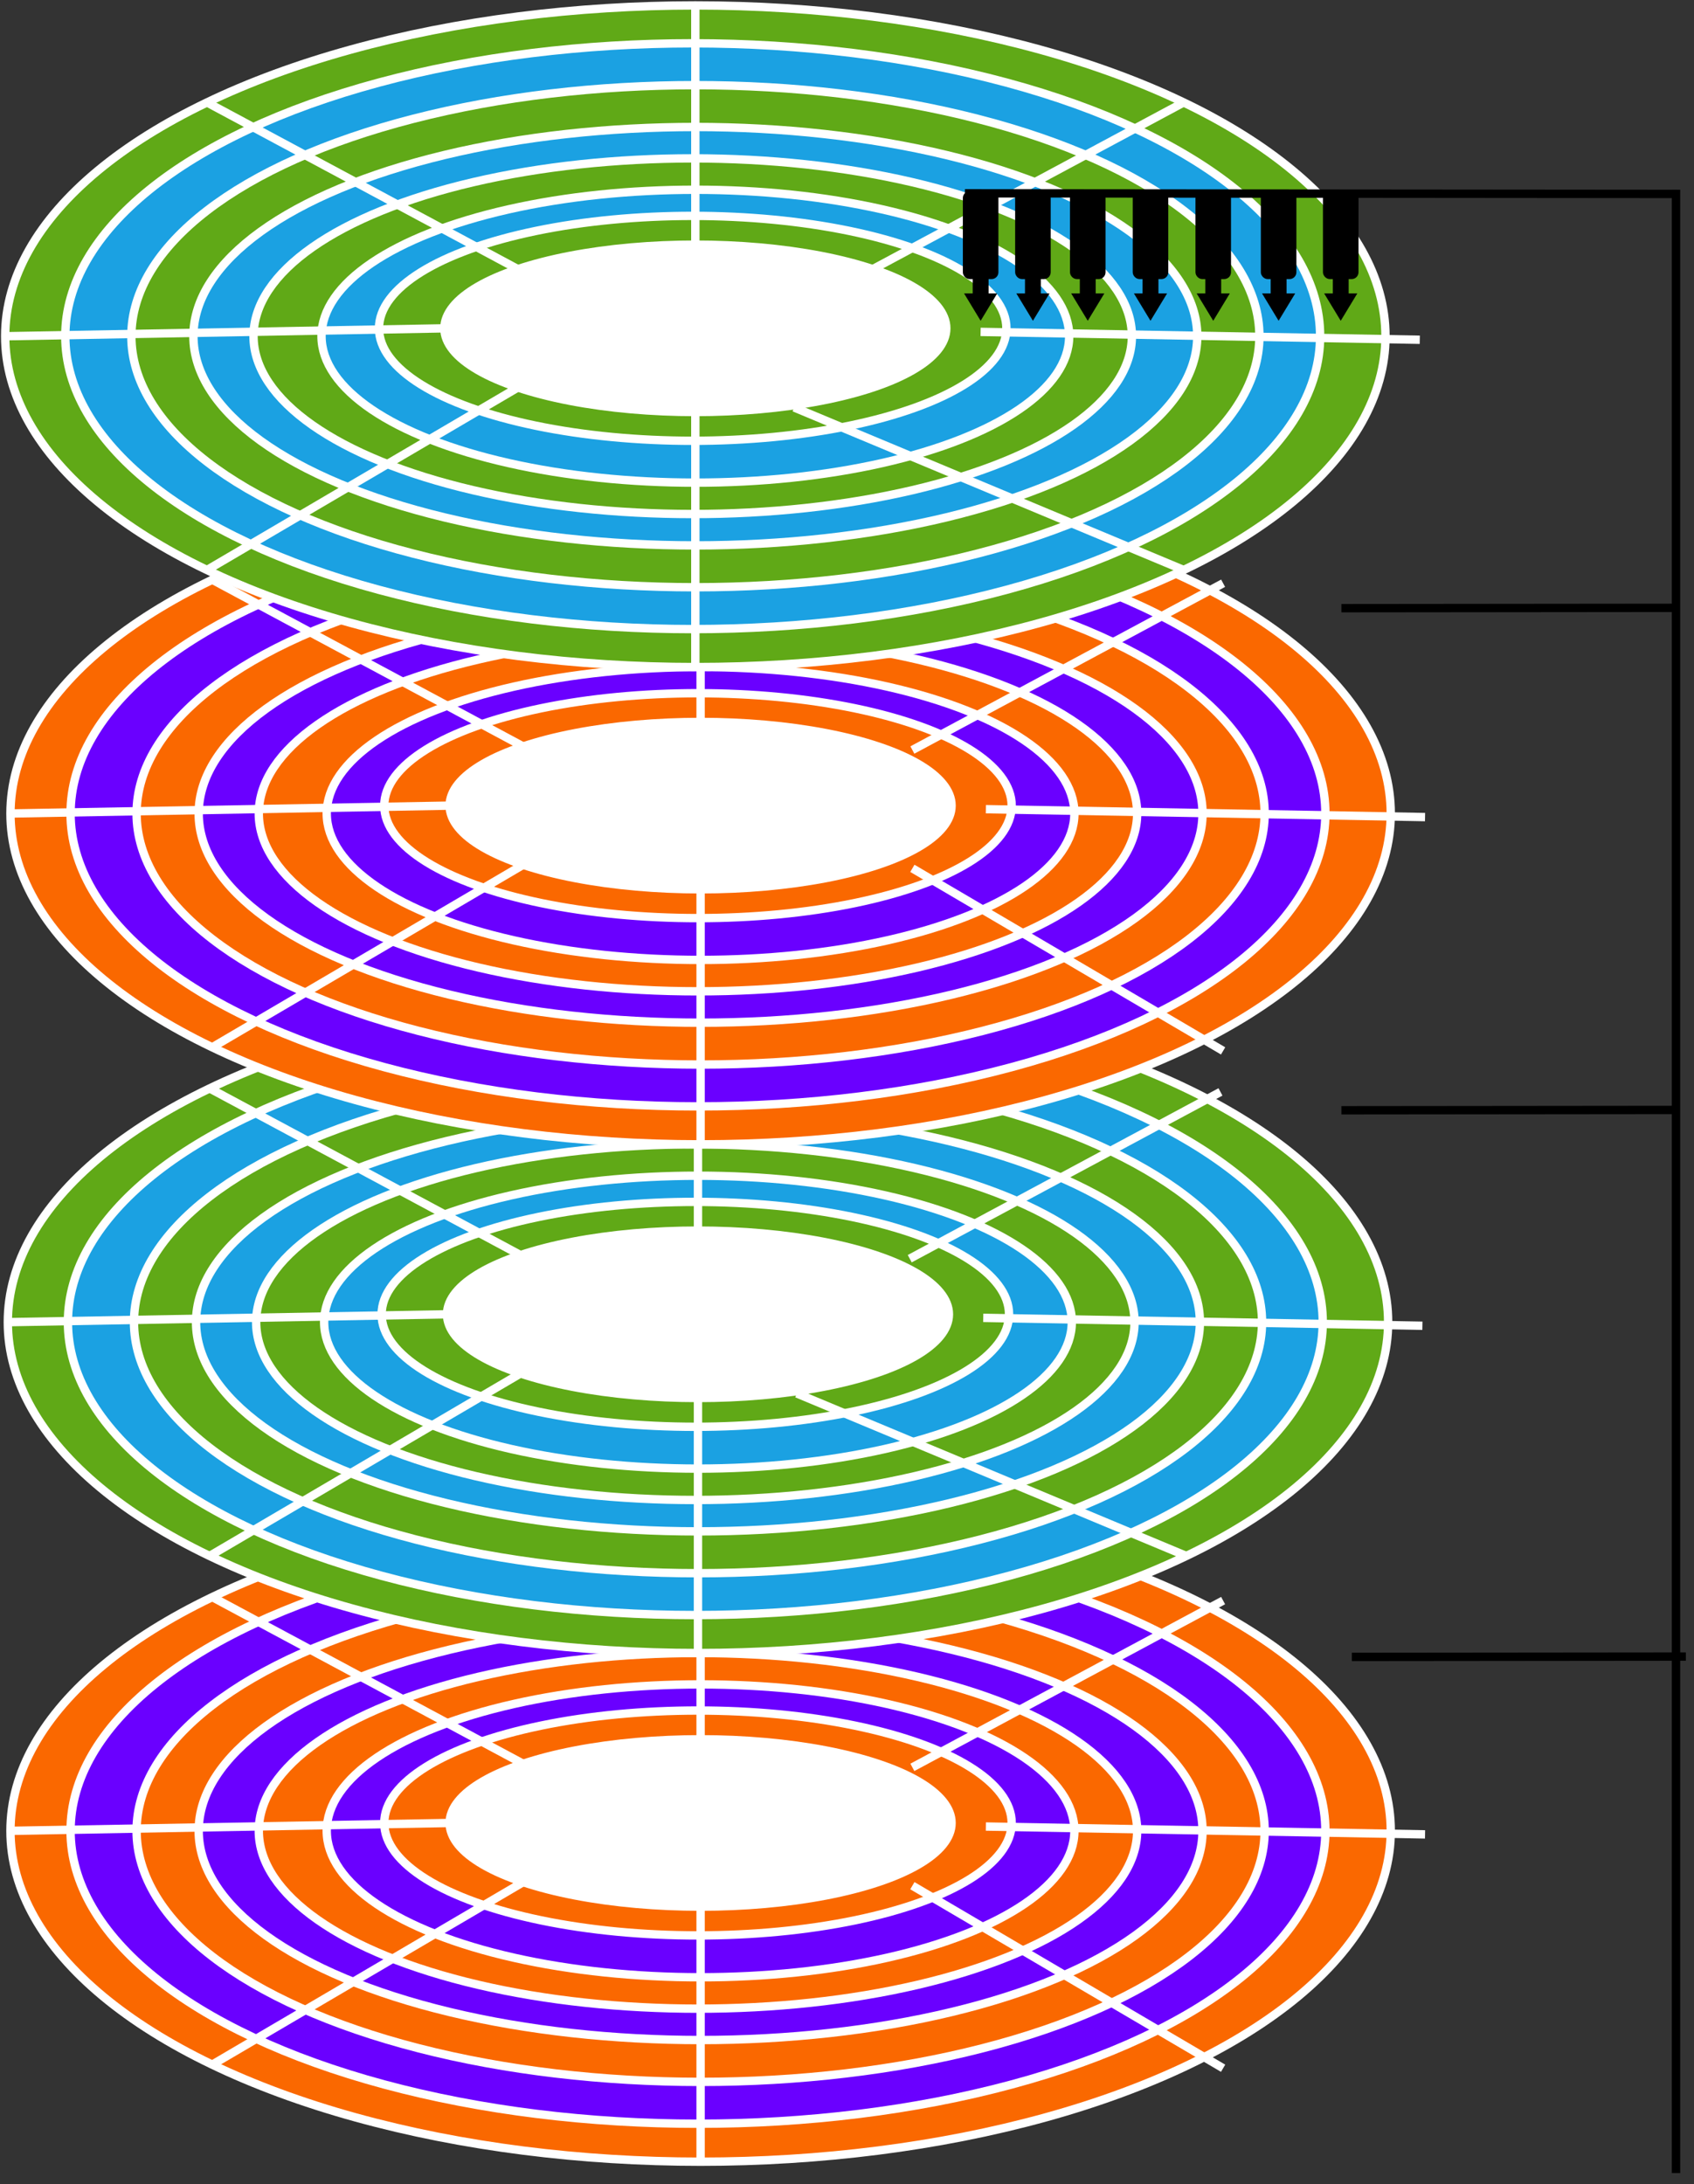 <svg xmlns="http://www.w3.org/2000/svg" width="405" height="522"
    style="background:0 0;background-color:transparent;color-scheme:light"
    viewBox="-0.5 -0.5 405 522">
    <rect x="-0.5" y="-0.5" width="405" height="522" fill="#333333" stroke="none"/>
    <g data-cell-id="0">
        <g data-cell-id="1">
            <ellipse cx="167" cy="437.07" fill="#fa6800" stroke="#fff" stroke-width="2"
                data-cell-id="kDQ_mZFvgRBp65RWZjLk-52" pointer-events="all" rx="165" ry="79.065"
                style="fill:#fa6800;stroke:#fff" />
            <ellipse cx="166.37" cy="437.06" fill="#6a00ff" stroke="#fff" stroke-width="2"
                data-cell-id="kDQ_mZFvgRBp65RWZjLk-53" pointer-events="all" rx="150" ry="70"
                style="fill:#6a00ff;stroke:#fff" />
            <ellipse cx="167" cy="437.06" fill="#fa6800" stroke="#fff" stroke-width="2"
                data-cell-id="kDQ_mZFvgRBp65RWZjLk-54" pointer-events="all" rx="134.845" ry="60"
                style="fill:#fa6800;stroke:#fff" />
            <ellipse cx="167" cy="437.06" fill="#6a00ff" stroke="#fff" stroke-width="2"
                data-cell-id="kDQ_mZFvgRBp65RWZjLk-55" pointer-events="all" rx="120" ry="50"
                style="fill:#6a00ff;stroke:#fff" />
            <ellipse cx="166.37" cy="437.06" fill="#fa6800" stroke="#fff" stroke-width="2"
                data-cell-id="kDQ_mZFvgRBp65RWZjLk-56" pointer-events="all" rx="105" ry="42.5"
                style="fill:#fa6800;stroke:#fff" />
            <ellipse cx="166.99" cy="437.06" fill="#6a00ff" stroke="#fff" stroke-width="2"
                data-cell-id="kDQ_mZFvgRBp65RWZjLk-57" pointer-events="all" rx="89.375" ry="35"
                style="fill:#6a00ff;stroke:#fff" />
            <ellipse cx="166.37" cy="435.18" fill="#fa6800" stroke="#fff" stroke-width="2"
                data-cell-id="kDQ_mZFvgRBp65RWZjLk-58" pointer-events="all" rx="75" ry="26.875"
                style="fill:#fa6800;stroke:#fff" />
            <ellipse cx="167" cy="435.18" fill="#fff" stroke="#fff" stroke-width="2"
                data-cell-id="kDQ_mZFvgRBp65RWZjLk-59" pointer-events="all" rx="60" ry="20"
                style="fill:#fff;stroke:#fff" />
            <path fill="none" stroke="#fff" stroke-miterlimit="10" stroke-width="2"
                d="M167 516.13v-60.95" data-cell-id="kDQ_mZFvgRBp65RWZjLk-60"
                pointer-events="stroke" style="stroke:#fff" />
            <path fill="none" stroke="#fff" stroke-miterlimit="10" stroke-width="2"
                d="m291.92 493.8-74.29-43.63" data-cell-id="kDQ_mZFvgRBp65RWZjLk-61"
                pointer-events="stroke" style="stroke:#fff" />
            <path fill="none" stroke="#fff" stroke-miterlimit="10" stroke-width="2"
                d="m340.2 437.91-105-1.88" data-cell-id="kDQ_mZFvgRBp65RWZjLk-62"
                pointer-events="stroke" style="stroke:#fff" />
            <path fill="none" stroke="#fff" stroke-miterlimit="10" stroke-width="2"
                d="m291.92 382.03-74.29 39.86" data-cell-id="kDQ_mZFvgRBp65RWZjLk-63"
                pointer-events="stroke" style="stroke:#fff" />
            <path fill="none" stroke="#fff" stroke-miterlimit="10" stroke-width="2"
                d="M167 358v57.18" data-cell-id="kDQ_mZFvgRBp65RWZjLk-64" pointer-events="stroke"
                style="stroke:#fff" />
            <path fill="none" stroke="#fff" stroke-miterlimit="10" stroke-width="2"
                d="m124.57 421.04-74.32-39.85" data-cell-id="kDQ_mZFvgRBp65RWZjLk-65"
                pointer-events="stroke" style="stroke:#fff" />
            <path fill="none" stroke="#fff" stroke-miterlimit="10" stroke-width="2"
                d="M107 435.18 2 437.06" data-cell-id="kDQ_mZFvgRBp65RWZjLk-66"
                pointer-events="stroke" style="stroke:#fff" />
            <path fill="none" stroke="#fff" stroke-miterlimit="10" stroke-width="2"
                d="m50.25 492.94 74.32-43.62" data-cell-id="kDQ_mZFvgRBp65RWZjLk-67"
                pointer-events="stroke" style="stroke:#fff" />
            <ellipse cx="166.37" cy="315.5" fill="#60a917" stroke="#fff" stroke-width="2"
                data-cell-id="kDQ_mZFvgRBp65RWZjLk-36" pointer-events="all" rx="165" ry="79.065"
                style="fill:#60a917;stroke:#fff" />
            <ellipse cx="165.74" cy="315.49" fill="#1ba1e2" stroke="#fff" stroke-width="2"
                data-cell-id="kDQ_mZFvgRBp65RWZjLk-37" pointer-events="all" rx="150" ry="70"
                style="fill:#1ba1e2;stroke:#fff" />
            <ellipse cx="166.38" cy="315.49" fill="#60a917" stroke="#fff" stroke-width="2"
                data-cell-id="kDQ_mZFvgRBp65RWZjLk-38" pointer-events="all" rx="134.845" ry="60"
                style="fill:#60a917;stroke:#fff" />
            <ellipse cx="166.37" cy="315.49" fill="#1ba1e2" stroke="#fff" stroke-width="2"
                data-cell-id="kDQ_mZFvgRBp65RWZjLk-39" pointer-events="all" rx="120" ry="50"
                style="fill:#1ba1e2;stroke:#fff" />
            <ellipse cx="165.74" cy="315.49" fill="#60a917" stroke="#fff" stroke-width="2"
                data-cell-id="kDQ_mZFvgRBp65RWZjLk-40" pointer-events="all" rx="105" ry="42.5"
                style="fill:#60a917;stroke:#fff" />
            <ellipse cx="166.37" cy="315.49" fill="#1ba1e2" stroke="#fff" stroke-width="2"
                data-cell-id="kDQ_mZFvgRBp65RWZjLk-41" pointer-events="all" rx="89.375" ry="35"
                style="fill:#1ba1e2;stroke:#fff" />
            <ellipse cx="165.74" cy="313.62" fill="#60a917" stroke="#fff" stroke-width="2"
                data-cell-id="kDQ_mZFvgRBp65RWZjLk-42" pointer-events="all" rx="75" ry="26.875"
                style="fill:#60a917;stroke:#fff" />
            <ellipse cx="166.37" cy="313.61" fill="#fff" stroke="#fff" stroke-width="2"
                data-cell-id="kDQ_mZFvgRBp65RWZjLk-43" pointer-events="all" rx="60" ry="20"
                style="fill:#fff;stroke:#fff" />
            <path fill="none" stroke="#fff" stroke-miterlimit="10" stroke-width="2"
                d="M166.37 394.56v-60.95" data-cell-id="kDQ_mZFvgRBp65RWZjLk-44"
                pointer-events="stroke" style="stroke:#fff" />
            <path fill="none" stroke="#fff" stroke-miterlimit="10" stroke-width="2"
                d="m283.12 371.37-93.11-38.84" data-cell-id="kDQ_mZFvgRBp65RWZjLk-45"
                pointer-events="stroke" style="stroke:#fff" />
            <path fill="none" stroke="#fff" stroke-miterlimit="10" stroke-width="2"
                d="m339.57 316.35-105-1.89" data-cell-id="kDQ_mZFvgRBp65RWZjLk-46"
                pointer-events="stroke" style="stroke:#fff" />
            <path fill="none" stroke="#fff" stroke-miterlimit="10" stroke-width="2"
                d="M291.29 260.46 217 300.32" data-cell-id="kDQ_mZFvgRBp65RWZjLk-47"
                pointer-events="stroke" style="stroke:#fff" />
            <path fill="none" stroke="#fff" stroke-miterlimit="10" stroke-width="2"
                d="M166.37 236.43v57.18" data-cell-id="kDQ_mZFvgRBp65RWZjLk-48"
                pointer-events="stroke" style="stroke:#fff" />
            <path fill="none" stroke="#fff" stroke-miterlimit="10" stroke-width="2"
                d="m123.94 299.47-74.32-39.85" data-cell-id="kDQ_mZFvgRBp65RWZjLk-49"
                pointer-events="stroke" style="stroke:#fff" />
            <path fill="none" stroke="#fff" stroke-miterlimit="10" stroke-width="2"
                d="m106.37 313.61-105 1.88" data-cell-id="kDQ_mZFvgRBp65RWZjLk-50"
                pointer-events="stroke" style="stroke:#fff" />
            <path fill="none" stroke="#fff" stroke-miterlimit="10" stroke-width="2"
                d="m49.62 371.37 74.32-43.62" data-cell-id="kDQ_mZFvgRBp65RWZjLk-51"
                pointer-events="stroke" style="stroke:#fff" />
            <ellipse cx="167" cy="193.93" fill="#fa6800" stroke="#fff" stroke-width="2"
                data-cell-id="kDQ_mZFvgRBp65RWZjLk-20" pointer-events="all" rx="165" ry="79.065"
                style="fill:#fa6800;stroke:#fff" />
            <ellipse cx="166.37" cy="193.92" fill="#6a00ff" stroke="#fff" stroke-width="2"
                data-cell-id="kDQ_mZFvgRBp65RWZjLk-21" pointer-events="all" rx="150" ry="70"
                style="fill:#6a00ff;stroke:#fff" />
            <ellipse cx="167" cy="193.92" fill="#fa6800" stroke="#fff" stroke-width="2"
                data-cell-id="kDQ_mZFvgRBp65RWZjLk-22" pointer-events="all" rx="134.845" ry="60"
                style="fill:#fa6800;stroke:#fff" />
            <ellipse cx="167" cy="193.92" fill="#6a00ff" stroke="#fff" stroke-width="2"
                data-cell-id="kDQ_mZFvgRBp65RWZjLk-23" pointer-events="all" rx="120" ry="50"
                style="fill:#6a00ff;stroke:#fff" />
            <ellipse cx="166.37" cy="193.92" fill="#fa6800" stroke="#fff" stroke-width="2"
                data-cell-id="kDQ_mZFvgRBp65RWZjLk-24" pointer-events="all" rx="105" ry="42.5"
                style="fill:#fa6800;stroke:#fff" />
            <ellipse cx="166.99" cy="193.92" fill="#6a00ff" stroke="#fff" stroke-width="2"
                data-cell-id="kDQ_mZFvgRBp65RWZjLk-25" pointer-events="all" rx="89.375" ry="35"
                style="fill:#6a00ff;stroke:#fff" />
            <ellipse cx="166.37" cy="192.05" fill="#fa6800" stroke="#fff" stroke-width="2"
                data-cell-id="kDQ_mZFvgRBp65RWZjLk-26" pointer-events="all" rx="75" ry="26.875"
                style="fill:#fa6800;stroke:#fff" />
            <ellipse cx="167" cy="192.04" fill="#fff" stroke="#fff" stroke-width="2"
                data-cell-id="kDQ_mZFvgRBp65RWZjLk-27" pointer-events="all" rx="60" ry="20"
                style="fill:#fff;stroke:#fff" />
            <path fill="none" stroke="#fff" stroke-miterlimit="10" stroke-width="2"
                d="M167 272.99v-60.95" data-cell-id="kDQ_mZFvgRBp65RWZjLk-28"
                pointer-events="stroke" style="stroke:#fff" />
            <path fill="none" stroke="#fff" stroke-miterlimit="10" stroke-width="2"
                d="m291.92 250.66-74.29-43.63" data-cell-id="kDQ_mZFvgRBp65RWZjLk-29"
                pointer-events="stroke" style="stroke:#fff" />
            <path fill="none" stroke="#fff" stroke-miterlimit="10" stroke-width="2"
                d="m340.2 194.78-105-1.89" data-cell-id="kDQ_mZFvgRBp65RWZjLk-30"
                pointer-events="stroke" style="stroke:#fff" />
            <path fill="none" stroke="#fff" stroke-miterlimit="10" stroke-width="2"
                d="m291.92 138.89-74.29 39.86" data-cell-id="kDQ_mZFvgRBp65RWZjLk-31"
                pointer-events="stroke" style="stroke:#fff" />
            <path fill="none" stroke="#fff" stroke-miterlimit="10" stroke-width="2"
                d="M167 114.86v57.18" data-cell-id="kDQ_mZFvgRBp65RWZjLk-32" pointer-events="stroke"
                style="stroke:#fff" />
            <path fill="none" stroke="#fff" stroke-miterlimit="10" stroke-width="2"
                d="m124.57 177.9-74.32-39.85" data-cell-id="kDQ_mZFvgRBp65RWZjLk-33"
                pointer-events="stroke" style="stroke:#fff" />
            <path fill="none" stroke="#fff" stroke-miterlimit="10" stroke-width="2"
                d="M107 192.04 2 193.92" data-cell-id="kDQ_mZFvgRBp65RWZjLk-34"
                pointer-events="stroke" style="stroke:#fff" />
            <path fill="none" stroke="#fff" stroke-miterlimit="10" stroke-width="2"
                d="m50.25 249.8 74.32-43.62" data-cell-id="kDQ_mZFvgRBp65RWZjLk-35"
                pointer-events="stroke" style="stroke:#fff" />
            <ellipse cx="165.74" cy="79.86" fill="#60a917" stroke="#fff" stroke-width="2"
                data-cell-id="kDQ_mZFvgRBp65RWZjLk-11" pointer-events="all" rx="165" ry="79.065"
                style="fill:#60a917;stroke:#fff" />
            <ellipse cx="165.11" cy="79.85" fill="#1ba1e2" stroke="#fff" stroke-width="2"
                data-cell-id="kDQ_mZFvgRBp65RWZjLk-10" pointer-events="all" rx="150" ry="70"
                style="fill:#1ba1e2;stroke:#fff" />
            <ellipse cx="165.75" cy="79.85" fill="#60a917" stroke="#fff" stroke-width="2"
                data-cell-id="kDQ_mZFvgRBp65RWZjLk-9" pointer-events="all" rx="134.845" ry="60"
                style="fill:#60a917;stroke:#fff" />
            <ellipse cx="165.74" cy="79.85" fill="#1ba1e2" stroke="#fff" stroke-width="2"
                data-cell-id="kDQ_mZFvgRBp65RWZjLk-8" pointer-events="all" rx="120" ry="50"
                style="fill:#1ba1e2;stroke:#fff" />
            <ellipse cx="165.11" cy="79.85" fill="#60a917" stroke="#fff" stroke-width="2"
                data-cell-id="kDQ_mZFvgRBp65RWZjLk-7" pointer-events="all" rx="105" ry="42.5"
                style="fill:#60a917;stroke:#fff" />
            <ellipse cx="165.74" cy="79.85" fill="#1ba1e2" stroke="#fff" stroke-width="2"
                data-cell-id="kDQ_mZFvgRBp65RWZjLk-5" pointer-events="all" rx="89.375" ry="35"
                style="fill:#1ba1e2;stroke:#fff" />
            <ellipse cx="165.11" cy="77.97" fill="#60a917" stroke="#fff" stroke-width="2"
                data-cell-id="kDQ_mZFvgRBp65RWZjLk-2" pointer-events="all" rx="75" ry="26.875"
                style="fill:#60a917;stroke:#fff" />
            <ellipse cx="165.74" cy="77.97" fill="#fff" stroke="#fff" stroke-width="2"
                data-cell-id="kDQ_mZFvgRBp65RWZjLk-1" pointer-events="all" rx="60" ry="20"
                style="fill:#fff;stroke:#fff" />
            <path fill="none" stroke="#fff" stroke-miterlimit="10" stroke-width="2"
                d="M165.74 158.92V97.97" data-cell-id="kDQ_mZFvgRBp65RWZjLk-12"
                pointer-events="stroke" style="stroke:#fff" />
            <path fill="none" stroke="#fff" stroke-miterlimit="10" stroke-width="2"
                d="m282.49 135.73-93.11-38.84" data-cell-id="kDQ_mZFvgRBp65RWZjLk-13"
                pointer-events="stroke" style="stroke:#fff" />
            <path fill="none" stroke="#fff" stroke-miterlimit="10" stroke-width="2"
                d="m338.94 80.7-105-1.88" data-cell-id="kDQ_mZFvgRBp65RWZjLk-14"
                pointer-events="stroke" style="stroke:#fff" />
            <path fill="none" stroke="#fff" stroke-miterlimit="10" stroke-width="2"
                d="m282.49 23.98-74.32 39.85" data-cell-id="kDQ_mZFvgRBp65RWZjLk-15"
                pointer-events="stroke" style="stroke:#fff" />
            <path fill="none" stroke="#fff" stroke-miterlimit="10" stroke-width="2"
                d="M165.74.79v57.18" data-cell-id="kDQ_mZFvgRBp65RWZjLk-16" pointer-events="stroke"
                style="stroke:#fff" />
            <path fill="none" stroke="#fff" stroke-miterlimit="10" stroke-width="2"
                d="M123.31 63.83 48.99 23.98" data-cell-id="kDQ_mZFvgRBp65RWZjLk-17"
                pointer-events="stroke" style="stroke:#fff" />
            <path fill="none" stroke="#fff" stroke-miterlimit="10" stroke-width="2"
                d="m105.74 77.97-105 1.89" data-cell-id="kDQ_mZFvgRBp65RWZjLk-18"
                pointer-events="stroke" style="stroke:#fff" />
            <path fill="none" stroke="#fff" stroke-miterlimit="10" stroke-width="2"
                d="m48.99 135.73 74.32-43.62" data-cell-id="kDQ_mZFvgRBp65RWZjLk-19"
                pointer-events="stroke" style="stroke:#fff" />
            <path fill="none" stroke="#000" stroke-miterlimit="10" stroke-width="2"
                d="m320.2 144.85 79.85-.08" data-cell-id="kDQ_mZFvgRBp65RWZjLk-72"
                pointer-events="stroke" style="stroke:#000" />
            <path fill="none" stroke="#000" stroke-miterlimit="10" stroke-width="2"
                d="m320.2 264.85 79.85-.08" data-cell-id="kDQ_mZFvgRBp65RWZjLk-84"
                pointer-events="stroke" style="stroke:#000" />
            <path fill="none" stroke="#000" stroke-miterlimit="10" stroke-width="2"
                d="M400.2 518.85v-474" data-cell-id="kDQ_mZFvgRBp65RWZjLk-90"
                pointer-events="stroke" style="stroke:#000" />
            <path fill="none" stroke="#000" stroke-miterlimit="10" stroke-width="2"
                d="m230.2 45.7 170 .15" data-cell-id="kDQ_mZFvgRBp65RWZjLk-128"
                pointer-events="stroke" style="stroke:#000" />
            <rect width="7.5" height="20" x="230.2" y="45.7" stroke="#000"
                data-cell-id="kDQ_mZFvgRBp65RWZjLk-130" pointer-events="all" rx="1.13" ry="1.13"
                style="fill:#000;stroke:#000" />
            <path stroke="#000" stroke-miterlimit="10"
                d="M232.55 66.2h2.8v3.92h1.68l-3.08 5.08-3.08-5.08h1.68Z"
                data-cell-id="kDQ_mZFvgRBp65RWZjLk-131" pointer-events="all"
                style="fill:#000;stroke:#000" />
            <rect width="7.5" height="20" x="242.7" y="45.7" stroke="#000"
                data-cell-id="kDQ_mZFvgRBp65RWZjLk-135" pointer-events="all" rx="1.13" ry="1.13"
                style="fill:#000;stroke:#000" />
            <path stroke="#000" stroke-miterlimit="10"
                d="M245.05 66.2h2.8v3.92h1.68l-3.08 5.08-3.08-5.08h1.68Z"
                data-cell-id="kDQ_mZFvgRBp65RWZjLk-136" pointer-events="all"
                style="fill:#000;stroke:#000" />
            <rect width="7.5" height="20" x="255.81" y="45.7" stroke="#000"
                data-cell-id="kDQ_mZFvgRBp65RWZjLk-137" pointer-events="all" rx="1.13" ry="1.13"
                style="fill:#000;stroke:#000" />
            <path stroke="#000" stroke-miterlimit="10"
                d="M258.16 66.2h2.8v3.92h1.68l-3.08 5.08-3.08-5.08h1.68Z"
                data-cell-id="kDQ_mZFvgRBp65RWZjLk-138" pointer-events="all"
                style="fill:#000;stroke:#000" />
            <rect width="7.5" height="20" x="270.81" y="45.7" stroke="#000"
                data-cell-id="kDQ_mZFvgRBp65RWZjLk-139" pointer-events="all" rx="1.13" ry="1.13"
                style="fill:#000;stroke:#000" />
            <path stroke="#000" stroke-miterlimit="10"
                d="M273.16 66.2h2.8v3.92h1.68l-3.08 5.08-3.08-5.08h1.68Z"
                data-cell-id="kDQ_mZFvgRBp65RWZjLk-140" pointer-events="all"
                style="fill:#000;stroke:#000" />
            <rect width="7.5" height="20" x="285.81" y="45.7" stroke="#000"
                data-cell-id="kDQ_mZFvgRBp65RWZjLk-141" pointer-events="all" rx="1.13" ry="1.13"
                style="fill:#000;stroke:#000" />
            <path stroke="#000" stroke-miterlimit="10"
                d="M288.16 66.2h2.8v3.92h1.68l-3.08 5.08-3.08-5.08h1.68Z"
                data-cell-id="kDQ_mZFvgRBp65RWZjLk-142" pointer-events="all"
                style="fill:#000;stroke:#000" />
            <rect width="7.5" height="20" x="301.44" y="45.7" stroke="#000"
                data-cell-id="kDQ_mZFvgRBp65RWZjLk-143" pointer-events="all" rx="1.13" ry="1.13"
                style="fill:#000;stroke:#000" />
            <path stroke="#000" stroke-miterlimit="10"
                d="M303.79 66.2h2.8v3.92h1.68l-3.08 5.08-3.08-5.08h1.68Z"
                data-cell-id="kDQ_mZFvgRBp65RWZjLk-144" pointer-events="all"
                style="fill:#000;stroke:#000" />
            <rect width="7.5" height="20" x="316.29" y="45.7" stroke="#000"
                data-cell-id="kDQ_mZFvgRBp65RWZjLk-145" pointer-events="all" rx="1.13" ry="1.13"
                style="fill:#000;stroke:#000" />
            <path stroke="#000" stroke-miterlimit="10"
                d="M318.64 66.2h2.8v3.92h1.68l-3.08 5.08-3.08-5.08h1.68Z"
                data-cell-id="kDQ_mZFvgRBp65RWZjLk-146" pointer-events="all"
                style="fill:#000;stroke:#000" />
            <path fill="none" stroke="#000" stroke-miterlimit="10" stroke-width="2"
                d="m322.7 395.49 79.85-.08" data-cell-id="kDQ_mZFvgRBp65RWZjLk-149"
                pointer-events="stroke" style="stroke:#000" />
        </g>
    </g>
</svg>
